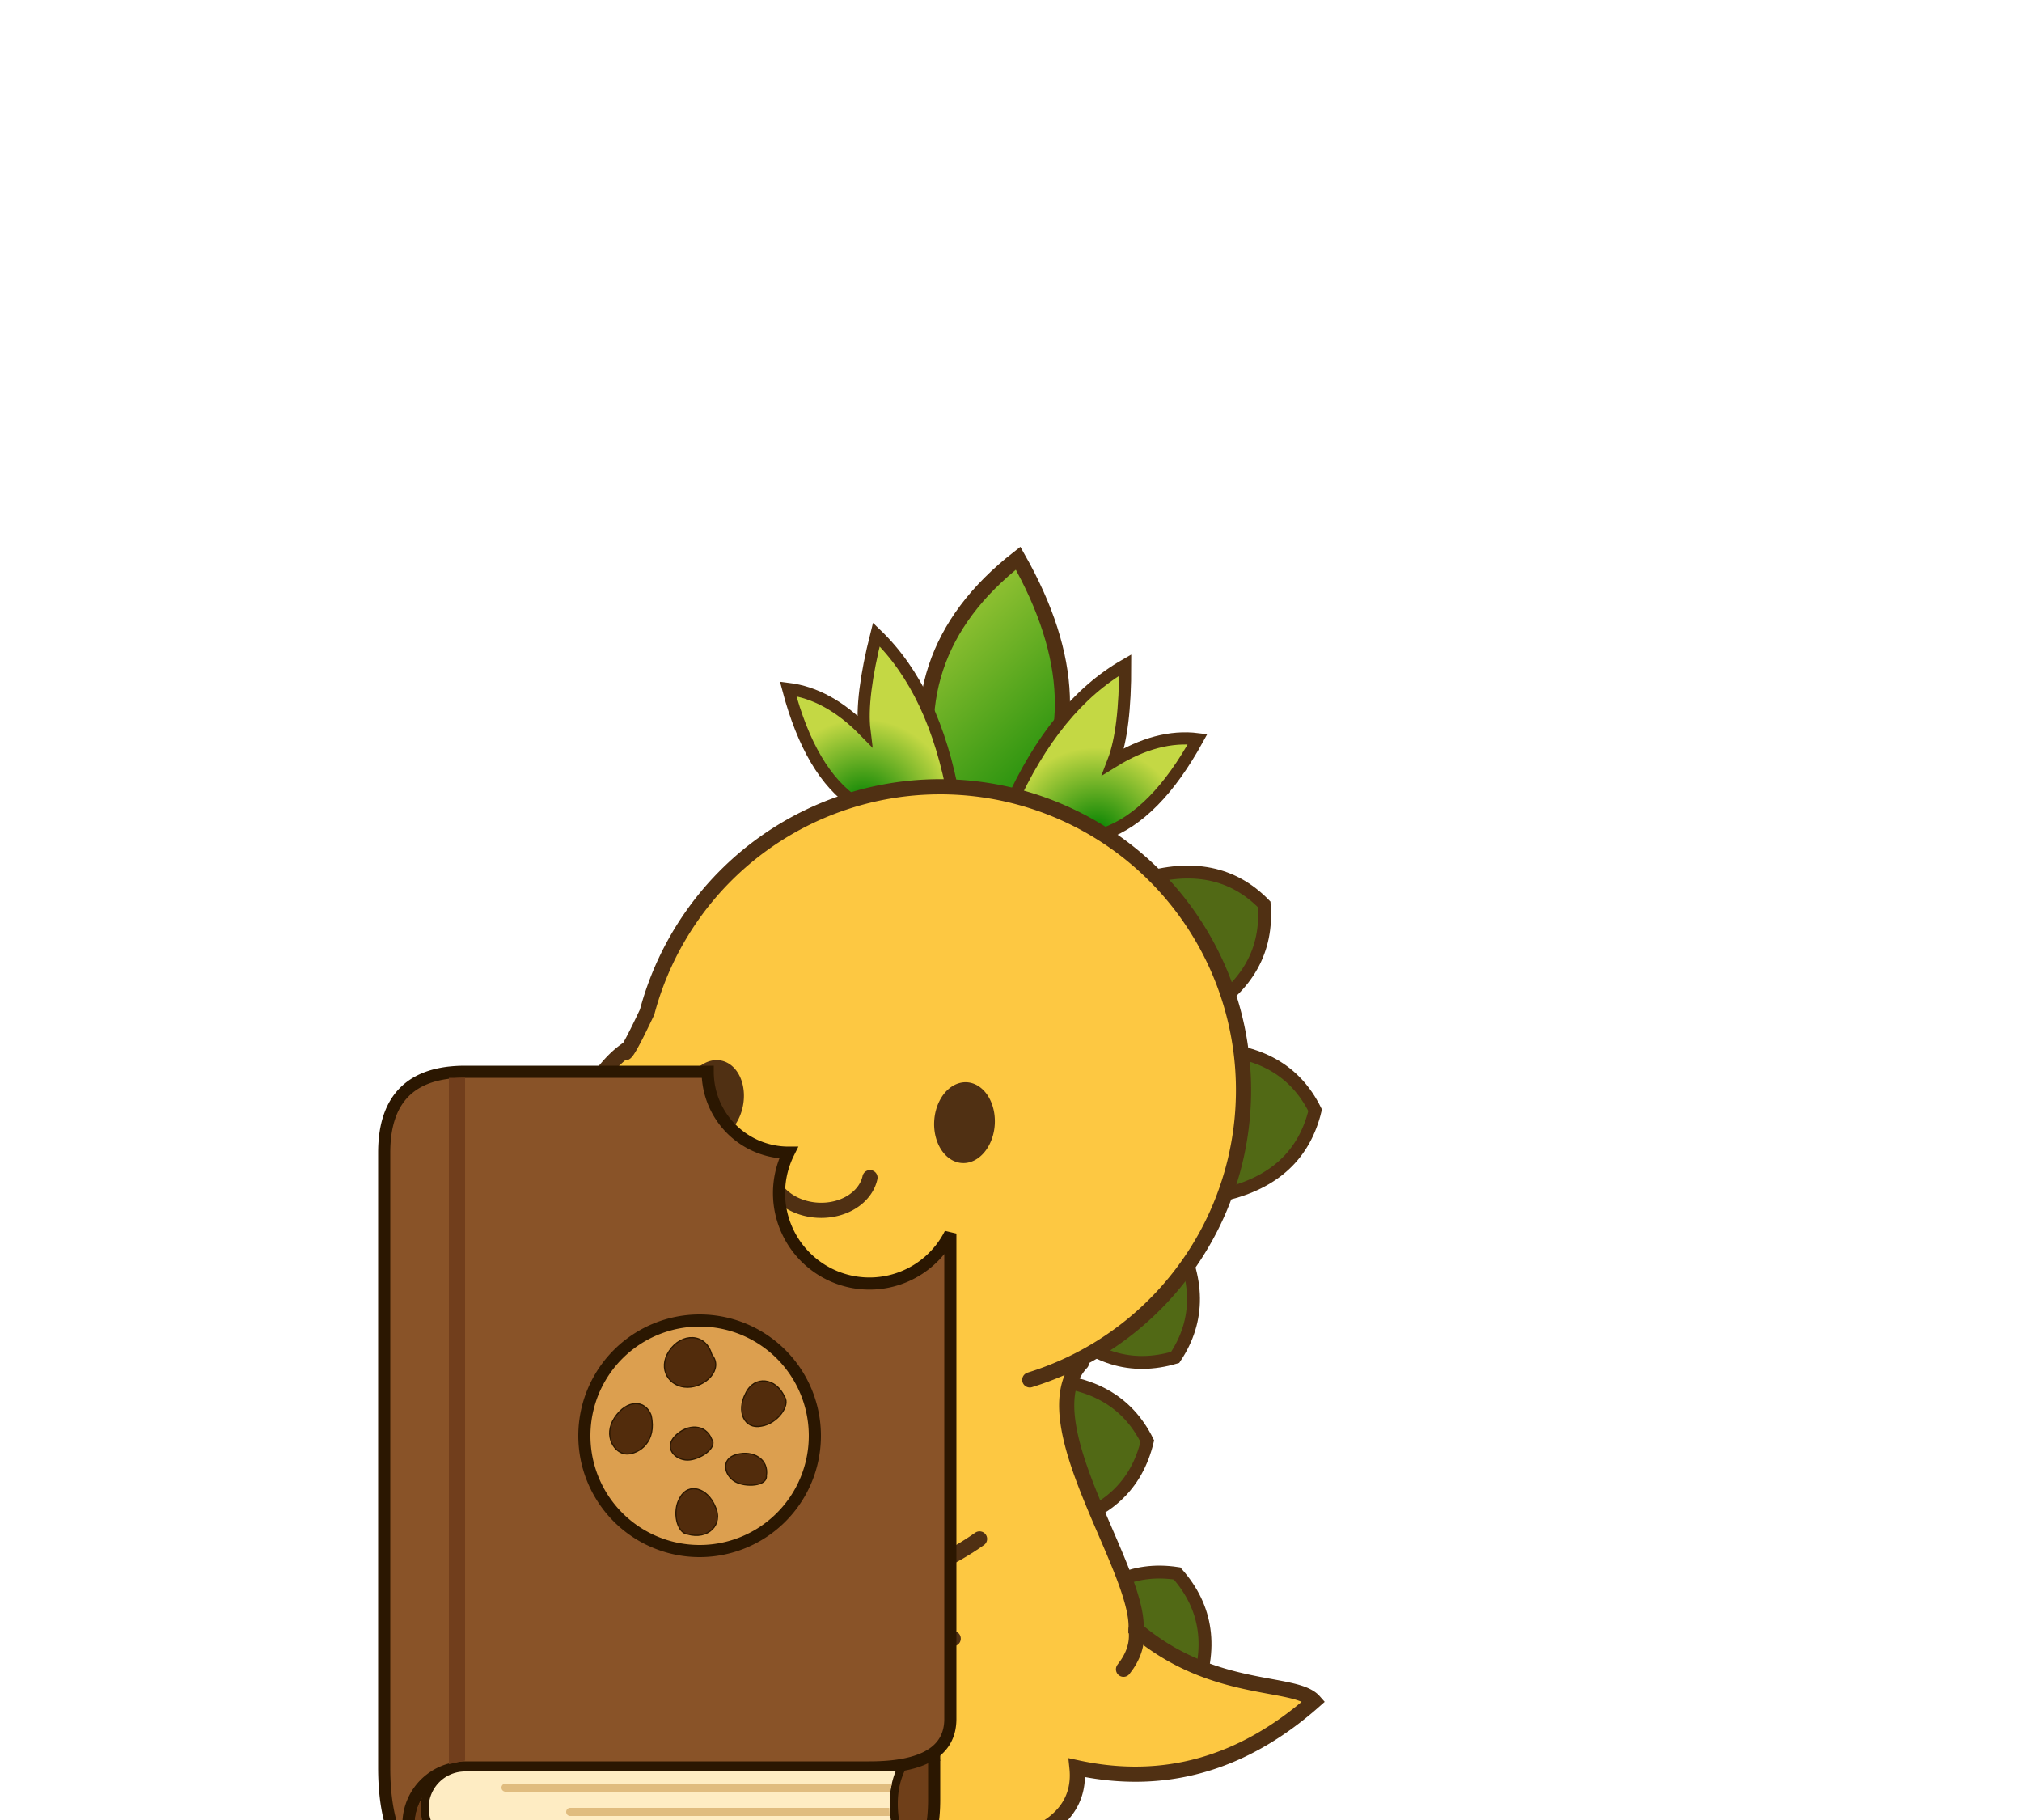 <svg xmlns="http://www.w3.org/2000/svg" xmlns:xlink="http://www.w3.org/1999/xlink" width="100%" height="100%" viewBox="0 0 200 180">

    <!-- Dinosaur (Behind the book) -->
    <g transform="translate() rotate(3.5)">
    <g transform="translate(8,-5) rotate(3.5)">
            <!-- pineapple top -->
    <defs>
        <linearGradient id="leaf-gradient" x1="100%" y1="100%" x2="0%" y2="0%">
            <stop offset="0%" stop-color="green" /> <!-- Bottom right -->
            <stop offset="100%" stop-color="#C4D844" /> <!-- Top left -->
        </linearGradient>
        <linearGradient id="edge-leaf-gradient" x1="100%" y1="100%" x2="0%" y2="0%">
            <stop offset="0%" stop-color="green" /> <!-- Bottom right -->
            <stop offset="100%" stop-color="#C4D844" /> <!-- Top left -->
        </linearGradient>
        
        <radialGradient id="edge-leaf-gradient" cx="50%" cy="100%" r="50%" fx="50%" fy="100%">
            <stop offset="0%" style="stop-color:green; stop-opacity:1" /> <!-- Bottom middle color -->
            <stop offset="100%" style="stop-color:#C4D844; stop-opacity:1" /> <!-- Top left color -->
        </radialGradient>
        <path id="pineapple-center-leaf" d="M92,73 Q86,59 97,48 Q107,61.5 101,73" style="stroke:#503013;stroke-width:1.5; stroke-linecap:round; fill:url(#leaf-gradient);"/>
        <path id="pineapple-edge-leaf" d="M86,75 Q80,72 76,62 Q81,62 86,66 Q85,62 86,54 Q94,60 98,73" style="stroke:#503013;stroke-width:1.5; stroke-linecap:round; fill:url(#edge-leaf-gradient);" />
        <path id="dino-wide-spine" d="M122,82 Q131,80 136,86 Q136,94 128,98" style="stroke:#503013;stroke-width:1.5; fill:#516915;" />
    </defs>
    
    <use href="#pineapple-center-leaf" x="2" y="0" />
    <g transform="translate(14,14)">
        <use href="#pineapple-edge-leaf" x="4" transform="scale(0.8)" />
        <use href="#pineapple-edge-leaf" x="8" transform="translate(172, 0) scale(-0.8, 0.8)" />
    </g>
</g>
    
    <g transform="translate(16,10) scale(0.85)">
        <use href="#dino-wide-spine" x="-2" transform="rotate(-8 122 82)" />
        <use href="#dino-wide-spine" x="10" y="18" transform="rotate(10 122 82)" />
        <use href="#dino-wide-spine" x="40" y="10" transform="rotate(70 122 82)" />
        <use href="#dino-wide-spine" x="" y="60" transform="rotate(10 122 82)" />
        <use href="#dino-wide-spine" x="-66" y="58" transform="rotate(-45 122 82)" />
    </g>

             <!-- right leg -->                                    <!-- right arm -->
    <path d=" M74.5,154 C72,158 72,162 76,165 C58,172 88,180 90,168 M76,134.5 Q70,138 66,142 Q66,145 69,144 Q67,150 74,148" style="stroke:#503013;stroke-width:1.5; stroke-linecap:round;fill:#FDC842;" />
    <!-- dino head -->                                       <!-- Tummy -->                                   <!-- left leg -->       <!-- Tail -->                             <!-- Back -->            
    <path d="M110,130 A30,30 0 1,0 70,96 Q68,101 68,100 C62,105 56,126 84,130 M79,129.5 C78,130 60,164 98,170 C90,178 119,180 117,168 Q130,170 140,160 C138,158 130,160 122,154 C122,148 110,134 115,128" style="stroke:#503013;stroke-width:1.5; stroke-linecap:round;fill:#FDC842;"/>
    
    <!-- Accent Outlines for left leg and back -->
    <path d="M122,154 Q122.4,156 121,158 M98,170 L102,168 C99,166 99,157 104,156" style="stroke:#503013;stroke-width:1.5; stroke-linecap:round;fill:transparent" />
    <!-- back/left arm -->
    <path d="M98,140 Q94,144 94,148 Q95,148.5 96,147.5 C95,152 101,150 106,146" style="stroke:#503013;stroke-width:1.5; stroke-linecap:round; fill:transparent;" />
    
    
    <!-- Left connect point to body 98,170 -->
    <defs>
        <path id="dino-eye" d="M79,105 A3,4 0 0,0 85,105 A3,4 0 0,0 79,105" style="fill:#503013;" />
    </defs>
        <use href="#dino-eye" x="-5" transform="rotate(8 82 105)" />
        <use href="#dino-eye" x="20" y="0" />
    <!-- mouth -->
    <path d="M83,110 A5,4 0 0,0 93,111" style="stroke:#503013;stroke-width:1.5; stroke-linecap:round;fill:none;" />
    </g>


    <!-- Book (in front of the dinosaur) -->
    <g transform="translate(-18, 50) scale(0.8)">
        <!-- Back cover of book -->
        <path d="M80,156 A5,5 0 0,0 80,170 L130,170 Q138,170 138,160 L138,150" style="stroke:#2B1701; stroke-width:1.5; fill:#6F3F19;"/>

        <!-- Front cover/spine of book -->
        <path d="M80,70 L110,70  
                A10,10 0 0,0 120,80 
                A10,10 0 0,0 140,90 
                L140,150 
                Q140,156 130,156
                L80,156 
                A5,5 0 0,0 80,170
                Q70,170 70,156 
                L70,80 
                Q70,70 80,70"
              style="stroke:#2B1701; stroke-width:1.5; fill:#895328;" />

        <!-- Spine shadow -->
        <path d="M78,70.75 L80,70.75 L80,155.15 L78,155.6 L78,70.75" style="fill:#713E1C;" />

        <!-- Cookie -->
        <g transform="translate(94, 100) scale(0.15)">
          <path d="M100,0 A50,50 0 0,1 100,200 A50,50 0 0,1 100,0" style="fill:#2B1701;" />
          <path d="M100,10 A45,45 0 0,1 100,190 A45,45 0 0,1 100,10" style="fill:#DC9F4F" />
          <path d="M110,103 
                   C105,90 90,90 80,100 
                   C70,110 80,120 90,120 
                   C100,120 115,110 110,103" 
                style="fill:#522C0C; stroke:#2B1701; stroke-width:1;" />
          <path d="M155,133 
                   C150,120 135,120 125,130 
                   C115,140 125,150 135,150 
                   C145,150 160,140 155,133" 
                style="fill:#522C0C; stroke:#2B1701; stroke-width:1;" 
                transform="rotate(30, 155, 133)" />
          <path d="M110,33 
                   C105,15 85,15 75,30 
                   C65,45 75,60 90,60 
                   C105,60 120,45 110,33" 
                style="fill:#522C0C; stroke:#2B1701; stroke-width:1;" />
          <path d="M170,68 
                   C163,52 145,50 138,65 
                   C130,80 137,95 151,92 
                   C164,90 175,75 170,68" 
                style="fill:#522C0C; stroke:#2B1701; stroke-width:1;" />
          <path d="M60,83 
                   C55,70 40,70 30,85 
                   C20,100 30,115 40,115 
                   C50,115 65,105 60,83" 
                style="fill:#522C0C; stroke:#2B1701; stroke-width:1;" />
          <path d="M90,181 
                   C83,165 65,163 58,178 
                   C50,193 57,208 71,205 
                   C84,203 95,188 90,181" 
                style="fill:#522C0C; stroke:#2B1701; stroke-width:1;"
                transform="rotate(130, 90, 181)"/>
        </g>

        <!-- Pages of book -->
        <path d="M134,156 L80,156 A5,5 0 0,0 80,166 L134,166 Q132,160 134,156" style="stroke:#2B1701; fill:#FEECC3;" />
        <path d="M132.8,158 L85,158 A0.5,0.5 0 0,0 85,159 L132.5,159" style="fill:#E0BC7F;" />
        <path d="M132.45,161 L93,161 A0.5,0.5 0 0,0 93,162 L132.5,162" style="fill:#E0BC7F;" />
        </g>

</svg>
